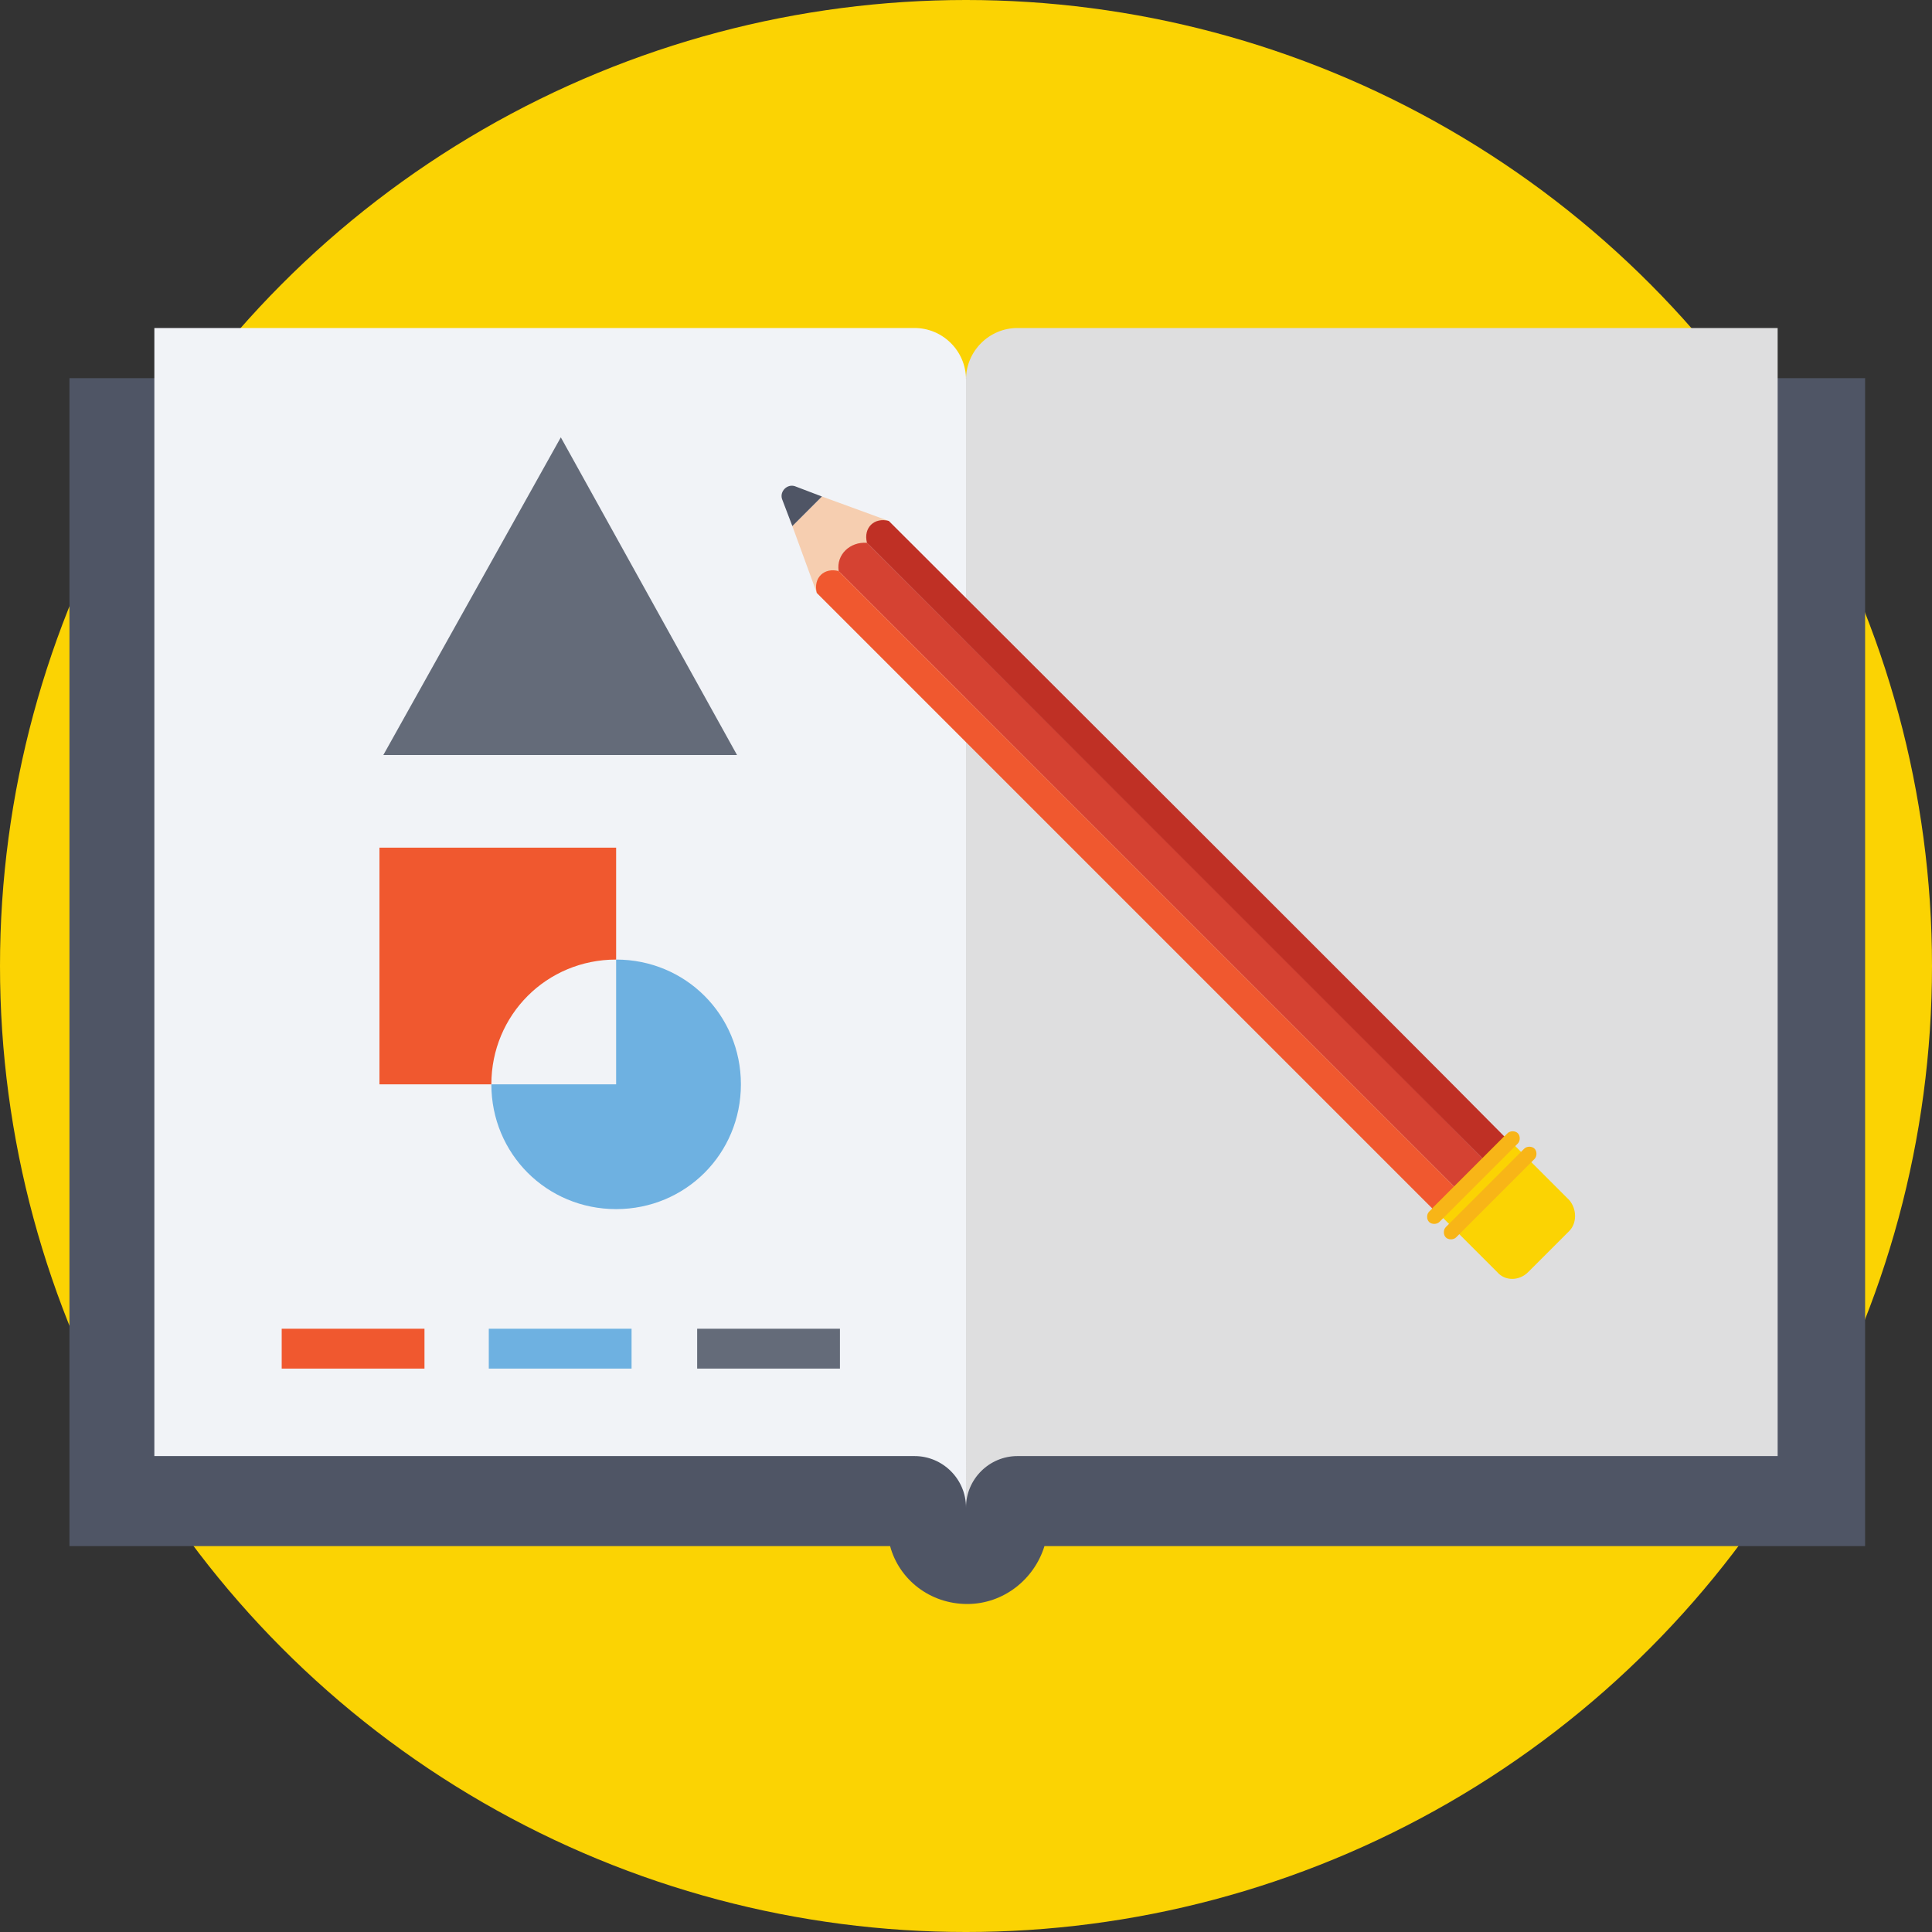 <?xml version="1.0" encoding="iso-8859-1"?>
<!-- Generator: Adobe Illustrator 19.0.0, SVG Export Plug-In . SVG Version: 6.00 Build 0)  -->
<svg version="1.1" id="Layer_1" xmlns="http://www.w3.org/2000/svg" xmlns:xlink="http://www.w3.org/1999/xlink" x="0px" y="0px"
	 viewBox="0 0 509.287 509.287" style="enable-background:new 0 0 509.287 509.287;" xml:space="preserve">
<rect x="0" y="0" width="509.287" height="509.287" fill="#333333" stroke="none"/>
<circle style="fill:#FBD303;" cx="254.644" cy="254.644" r="254.644"/>
<path style="fill:#4F5565;" d="M490.977,99.687H18.31v307.878h216.328c2.374,8.816,10.511,15.258,20.344,15.258
	c9.494,0,17.632-6.442,20.344-15.258h216.328V99.687H490.977z"/>
<path style="fill:#F1F3F7;" d="M241.081,86.464H40.689V383.83h90.532h109.86c7.46,0,13.563,6.103,13.563,13.563V383.83V100.026
	C254.644,92.567,248.54,86.464,241.081,86.464z"/>
<path style="fill:#DEDEDF;" d="M268.207,86.464h200.392V383.83h-90.532h-109.86c-7.46,0-13.563,6.103-13.563,13.563V383.83V100.026
	C254.644,92.567,260.747,86.464,268.207,86.464z"/>
<polygon style="fill:#646B79;" points="194.289,199.036 147.836,115.285 101.044,199.036 "/>
<path style="fill:#F0582F;" d="M162.416,252.948v-29.499h-62.389v62.389h29.499C129.526,267.528,144.106,252.948,162.416,252.948z"
	/>
<path style="fill:#6EB1E1;" d="M162.416,252.948v32.89h-32.89c0,18.31,14.58,32.89,32.89,32.89s32.89-14.58,32.89-32.89
	C195.306,267.528,180.726,252.948,162.416,252.948z"/>
<rect x="74.257" y="350.262" style="fill:#F0582F;" width="37.637" height="10.511"/>
<rect x="128.848" y="350.262" style="fill:#6EB1E1;" width="37.637" height="10.511"/>
<rect x="183.777" y="350.262" style="fill:#646B79;" width="37.637" height="10.511"/>
<polygon style="fill:#F6CEB0;" points="234.299,137.325 234.299,138.342 216.328,156.313 215.311,156.313 208.869,138.681 
	216.668,130.882 "/>
<path style="fill:#4F5565;" d="M208.869,138.681l-2.713-7.121c-0.678-2.034,1.356-4.069,3.391-3.391l7.121,2.713L208.869,138.681z"
	/>
<path style="fill:#D54232;" d="M228.535,143.089c-4.408-0.339-8.138,3.052-7.46,7.46c26.109,26.109,136.307,136.307,162.416,162.416
	c2.373-2.374,5.086-5.086,7.46-7.46C364.842,279.057,254.644,169.197,228.535,143.089z"/>
<path style="fill:#BF3025;" d="M234.299,137.325c-3.73-1.017-6.781,1.695-5.764,5.764
	c26.109,26.109,136.307,136.307,162.416,162.416c2.034-2.034,3.73-3.73,5.764-5.764
	C370.607,273.293,260.408,163.433,234.299,137.325z"/>
<path style="fill:#F0582F;" d="M221.075,150.548c-3.73-1.017-6.781,1.695-5.764,5.764
	c26.109,26.109,136.307,136.307,162.416,162.416c2.034-2.034,3.73-3.73,5.764-5.764
	C357.044,286.517,247.184,176.657,221.075,150.548z"/>
<path style="fill:#FBD303;" d="M413.669,324.493l-10.85,10.85c-2.373,2.374-6.103,2.374-8.138,0l-16.954-16.954l18.988-18.988
	l16.954,16.954C415.703,318.728,415.703,322.458,413.669,324.493z"/>
<g>
	<path style="fill:#F8B517;" d="M404.514,305.505l-20.683,20.683c-0.678,0.678-2.034,0.678-2.713,0
		c-0.678-0.678-0.678-2.034,0-2.713l20.683-20.683c0.678-0.678,2.034-0.678,2.713,0C405.192,303.47,405.192,304.827,404.514,305.505
		z"/>
	<path style="fill:#F8B517;" d="M400.106,301.436l-20.683,20.683c-0.678,0.678-2.034,0.678-2.713,0
		c-0.678-0.678-0.678-2.034,0-2.713l20.683-20.683c0.678-0.678,2.034-0.678,2.713,0
		C400.784,299.401,400.784,300.758,400.106,301.436z"/>
</g>
<g>
</g>
<g>
</g>
<g>
</g>
<g>
</g>
<g>
</g>
<g>
</g>
<g>
</g>
<g>
</g>
<g>
</g>
<g>
</g>
<g>
</g>
<g>
</g>
<g>
</g>
<g>
</g>
<g>
</g>
</svg>
